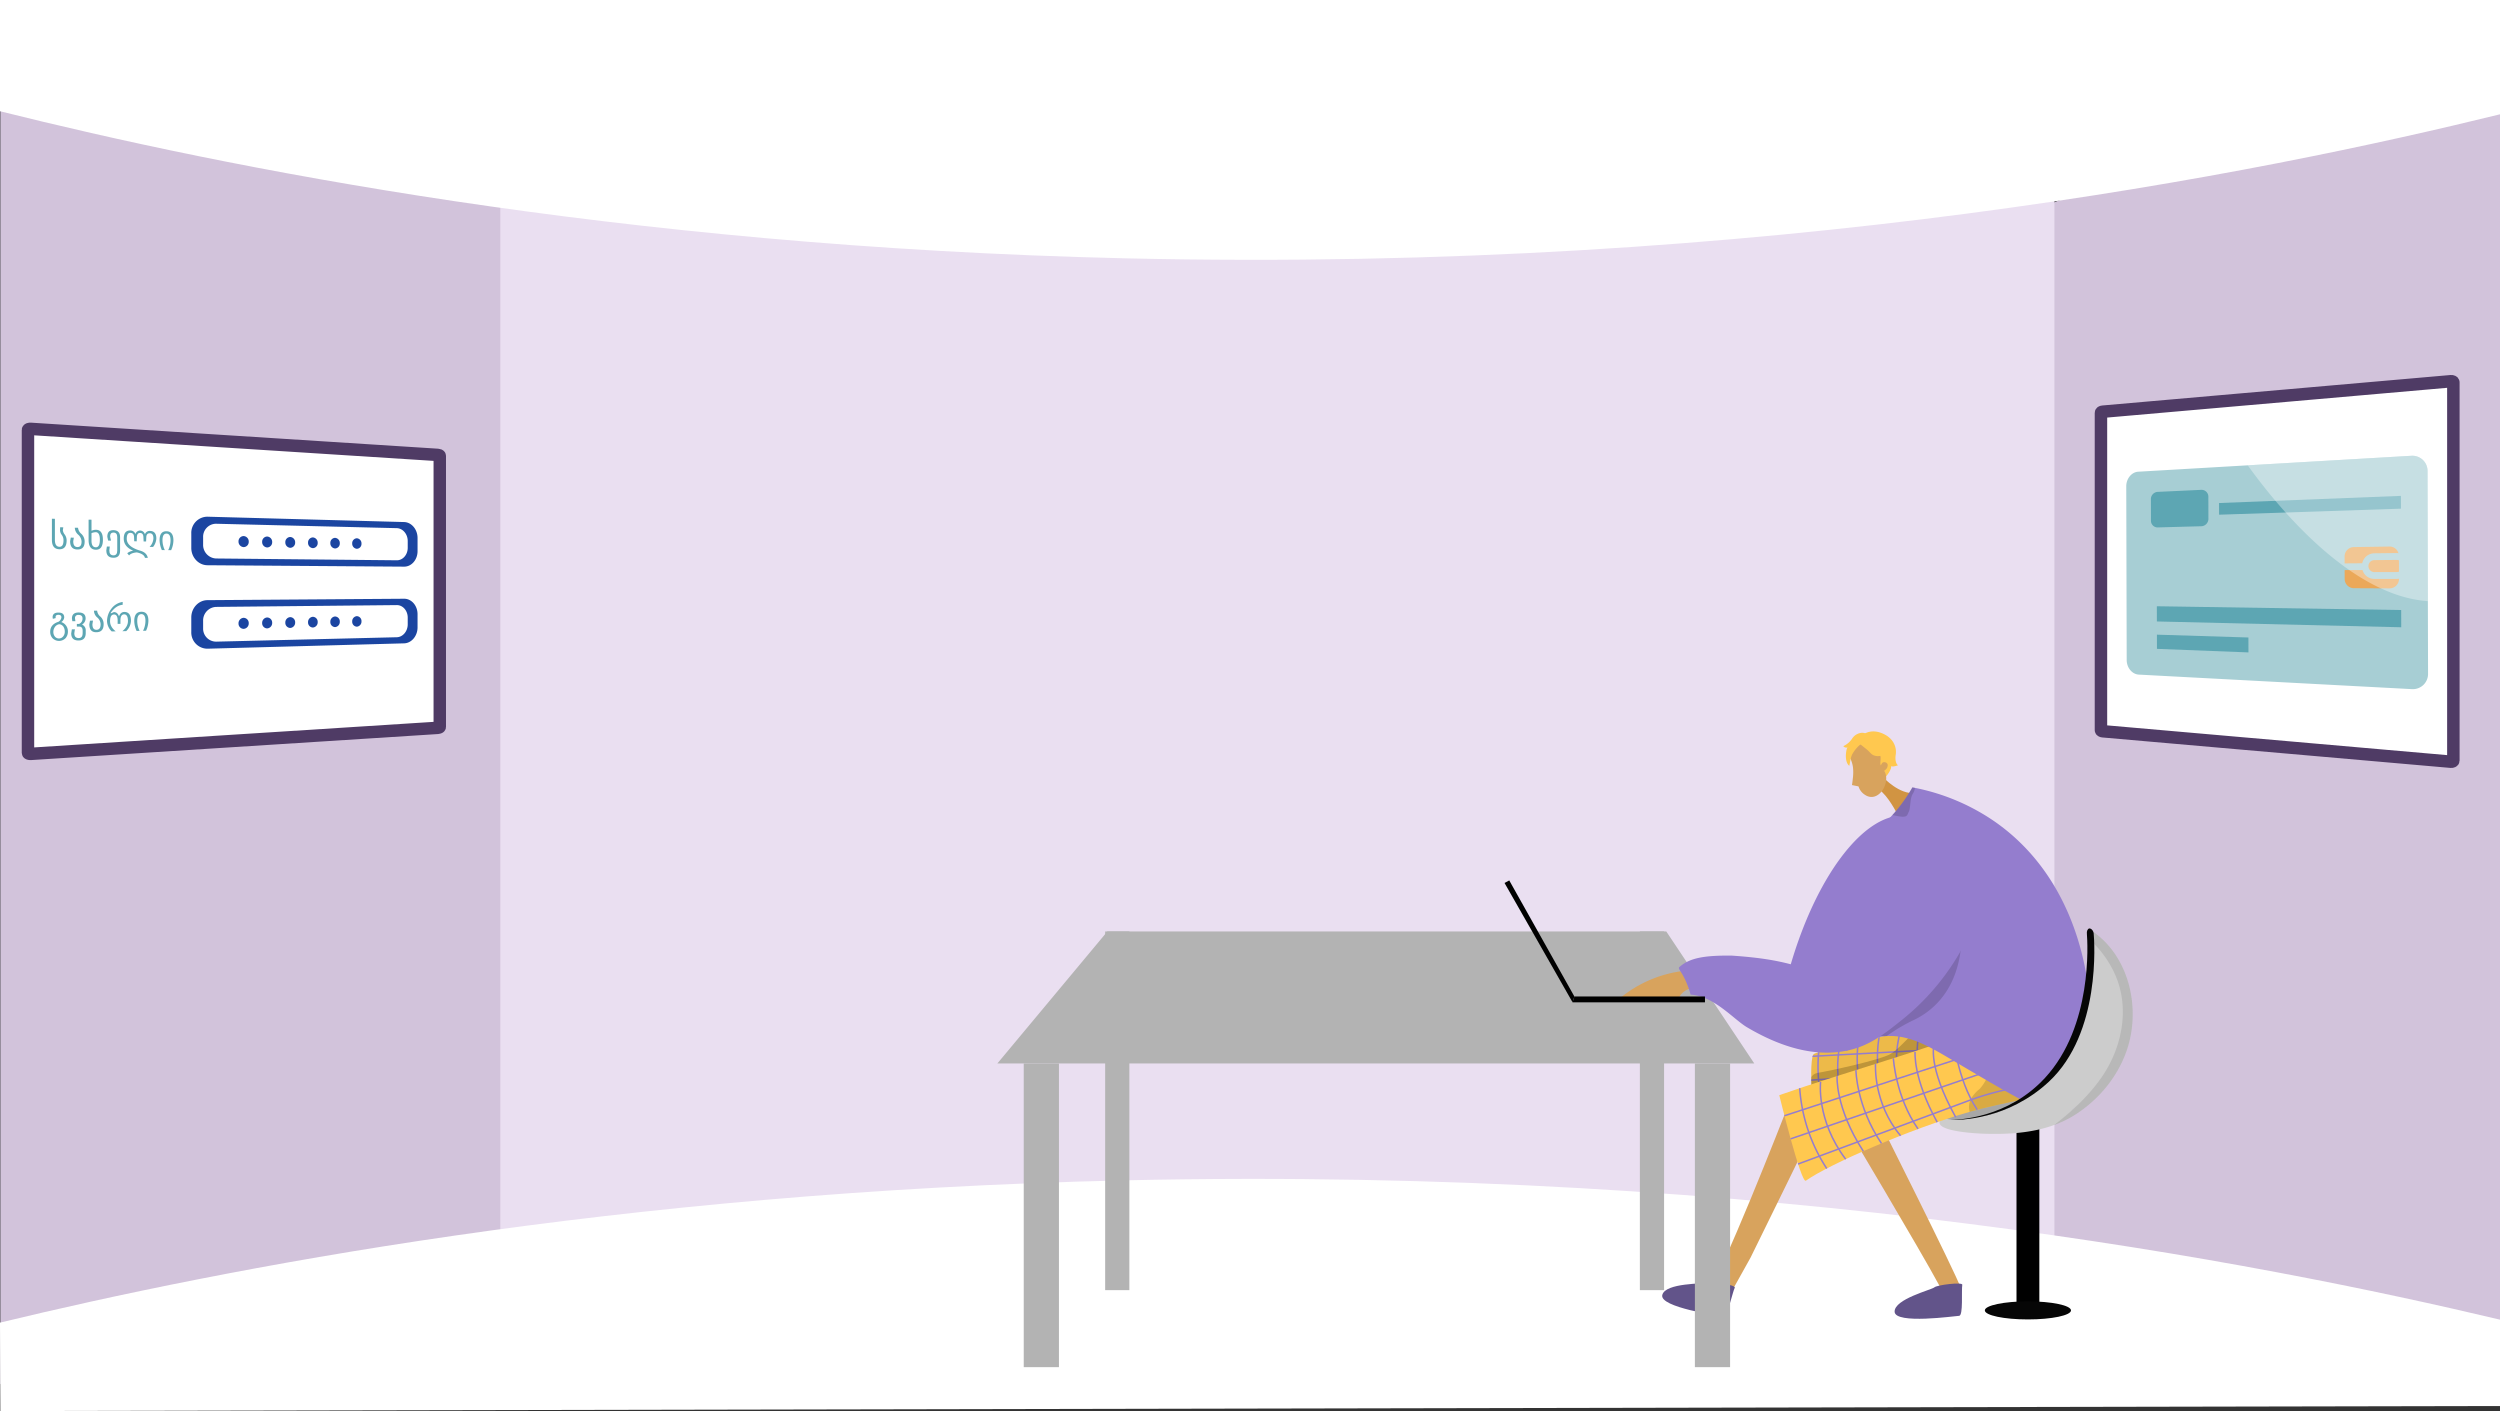 <svg xmlns="http://www.w3.org/2000/svg" xmlns:xlink="http://www.w3.org/1999/xlink" width="1366" height="771" viewBox="0 0 1366 771"><rect x="0" y="0" width="1366" height="771" fill="#333333" stroke="none"/><defs><style>.a,.f,.n{fill:none;}.b{fill:#d2c3db;}.c{fill:#eadff1;}.ab,.d,.w,.x{fill:#fff;}.e{fill:#b3b3b3;}.f{stroke:#000;stroke-width:12.476px;}.f,.n,.w,.x{stroke-miterlimit:10;}.g{fill:#060606;}.h{fill:#ccc;}.i{opacity:0.18;}.j{clip-path:url(#a);}.k{fill:#edba49;}.l{opacity:0.3;}.m{opacity:0.5;}.n{stroke:#947dce;stroke-width:0.837px;}.o{opacity:0.2;}.p{fill:#d8a35d;}.q{fill:#62548a;}.r{fill:#d19442;}.s{fill:#ffc84f;}.t{fill:#947dce;}.u{opacity:0.15;}.v{opacity:0.1;}.w,.x{stroke:#4f3b65;}.w{stroke-width:6.808px;}.x{stroke-width:6.802px;}.y{fill:#a7ced4;}.z{fill:#5da6b3;}.aa{fill:#eba859;}.ab{opacity:0.35;}.ac{fill:#1b45a1;}</style><clipPath id="a"><path class="a" d="M2375.763,593.269s-.7-15.712,1.15-17.9,63.956-15.648,63.956-15.648l17.821,14.351Z"/></clipPath></defs><g transform="translate(-1386 0.686)"><path class="b" d="M2752,8.85V767.314l-242.228-67.586-32.991-6.263,1.636-558.092,30.118-25.56Z"/><path class="b" d="M1702.3,124.785l-16.051,556.371-300.045,74.4V5.5l298.845,93.571Z"/><path class="c" d="M2083.978,88.385H1659.37V705.769h849.165V88.385Z"/><path class="d" d="M1386,60.094c121.657,30.38,335.7,73.888,615,80.372,352.972,8.194,622.429-47.1,751-78.7V-.686H1386Z"/><path class="d" d="M1386,722c121.657-29.39,335.7-71.48,615-77.753,352.972-7.927,622.429,45.568,751,76.133v47.19l-1365.8,2.747Z"/><path class="e" d="M2344.549,580.406H1930.944l60.117-72.14h305.395Z"/><rect class="e" width="19.237" height="165.923" transform="translate(1945.372 580.406)"/><rect class="e" width="13.226" height="195.982" transform="translate(1989.859 508.266)"/><rect class="e" width="13.226" height="195.982" transform="translate(2282.027 508.266)"/><line class="f" y2="100.112" transform="translate(2494.054 614.622)"/><ellipse class="g" cx="23.542" cy="4.938" rx="23.542" ry="4.938" transform="translate(2470.512 710.375)"/><path class="h" d="M2548.534,571.792c-4.655,14.779-14.879,27.5-27.739,36.005a58.764,58.764,0,0,1-12.446,6.226c-12.1,4.417-25.373,5.18-38.355,4.755-1.9-.061-23.62-.874-24.228-5.856-.741-6.054,30.1-14.795,55.876-21.159,11.528-10.1,16.621-20.132,19.075-26.606.885-2.339,2.721-7.625,5.131-29.271,1-8.962,1.654-16.791,2.1-23.084.133-1.924.249-3.7.348-5.33C2549,520.847,2555.689,549.051,2548.534,571.792Z"/><path class="i" d="M2493.811,598.663s-.051.038-.151.109c-1.662,1.18-13.674,11.387-39.073,12.358-26.936,1.03,55.194-38.505,55.194-38.505Z"/><g class="j"><path class="k" d="M2498.891,600.432s-.033,0-.083,0c-1.142.029-14.219.3-31.366.6-33.839.579-81.845,7.8-96.18,13.153-3.094,1.158-1.962-48.887-1.962-48.887,34.769-2.7,96.085-3.726,98.659-6.172,2.745-2.6,19.693-2.294,23.791-2.181.57.014.892.027.892.027l.029.239,3.129,29.328c.008.052.01.074.01.074C2496.8,594.234,2497.839,599.561,2498.891,600.432Z"/><g class="l"><path class="m" d="M2498.891,600.432s-.033,0-.083,0c-1.142.029-14.219.3-31.366.6a9.355,9.355,0,0,1,.047-1.264,9.78,9.78,0,0,1,3.8-6.622,20.2,20.2,0,0,1,4.694-2.809c11-7.179,14.59-23.322,15.769-33.392.57.014.892.027.892.027l.029.239c.849,12.28,2.967,28.109,3.129,29.328.008.052.01.074.01.074C2496.8,594.234,2497.839,599.561,2498.891,600.432Z"/></g><line class="n" x1="125.141" y2="6.789" transform="translate(2369.132 570.074)"/><line class="n" y1="8.61" x2="126.061" transform="translate(2369.119 581.329)"/><line class="n" x1="126.547" y2="11.884" transform="translate(2369.448 592.398)"/><path class="n" d="M2485.1,600.706"/><path class="n" d="M2467.958,559.124"/><path class="n" d="M2469.538,558.738s-4.345,22.879,2.172,42.214"/><path class="n" d="M2458.155,560.6s-6.673,9.916,1.133,41.265"/><path class="n" d="M2447.091,561.665s-4.865,13.583,1.73,40.218"/><path class="n" d="M2434.744,561.929s-4.324,20.739,3,40.77"/><path class="n" d="M2424.522,562.388s-6.9,20.359,3.054,41.456"/><path class="n" d="M2413.3,562.881s-4.891,19.259,3.118,42.333"/><path class="n" d="M2402.521,563.37s-5.6,16.343,3.2,43.377"/><path class="n" d="M2393,564.071s-7.838,19.491,2.286,44.407"/><path class="n" d="M2381.075,564.495a91.469,91.469,0,0,0,2.9,46.22"/><path class="o" d="M2374.752,596.056s-1.912-9.471,4.483-10.522,34.169-7.068,39.723-10.308,17.727-17.492,17.727-17.492l33.886,12.443s-38.652,18.7-40.735,19.28S2374.752,596.056,2374.752,596.056Z"/></g><path class="p" d="M2362.149,605.64s-37.985,97.526-42.654,97.442c-8.4-.1-40.432-2.441-8.917,8.809,15.287,7.835,15.674,3.821,17.223.956,1.266-2.341,11.134-19.994,14.7-26.376.8-1.429,36.731-74.974,36.731-74.974Z"/><path class="q" d="M2333.868,702.905c.7-1.513-13.365-3.733-15.039-2.85s-22.911.058-24.556,6.842,31.009,11.3,33.274,11.842S2332.483,705.877,2333.868,702.905Z"/><path class="p" d="M2393.494,612.423s41.592,69.637,52.346,89.647c-.7,3.461-.828,3.832-1.438,4.009-8.053,2.38-39.351,9.6-5.92,11.048,16.918,2.974,16.1-.975,16.738-4.169.244-1.227.772-4.535,1.986-10.249-2.064-6.761-46.045-94.221-46.045-94.221Z"/><path class="q" d="M2458.182,701.319c.26-1.648-13.876.1-15.242,1.405s-22.008,6.37-21.719,13.345,32.923,2.319,35.248,2.213S2457.67,704.558,2458.182,701.319Z"/><path class="r" d="M2415.224,424.259s8.574,9.3,17.21,8.39-9.993,11.054-9.993,11.054-4.781-9.683-10.008-13.206S2415.224,424.259,2415.224,424.259Z"/><path class="p" d="M2364.028,602.3c4.355-5.236,97.485-37.733,97.485-37.733l37.015,28.548s-121.313,18.729-122.765,21.632S2359.673,607.542,2364.028,602.3Z"/><path class="s" d="M2515.174,595.265s-.032.009-.081.02c-1.095.323-36.365,6.8-52.85,11.533-32.534,9.325-77.032,28.73-89.491,37.617-2.688,1.92-14.557-46.711-14.557-46.711,32.883-11.611,91.84-28.486,93.693-31.515,1.977-3.225,18.427-7.317,22.415-8.269.553-.134.868-.206.868-.206l.09.225,10.618,27.516c.022.048.029.069.029.069C2488.835,592.654,2513.933,594.7,2515.174,595.265Z"/><g class="l"><path class="m" d="M2515.174,595.265s-.032.009-.081.02c-1.095.323-36.365,6.8-52.85,11.533a9.193,9.193,0,0,1-.282-1.233,9.783,9.783,0,0,1,1.953-7.38,20.277,20.277,0,0,1,3.806-3.929c8.761-9.781,8.052-26.3,6.583-36.336.553-.134.868-.206.868-.206l.09.225c4,11.64,10.146,26.38,10.618,27.516.022.048.029.069.029.069C2488.835,592.654,2513.933,594.7,2515.174,595.265Z"/></g><line class="n" x1="119.112" y2="38.971" transform="translate(2361.029 569.971)"/><line class="n" y1="40.968" x2="119.529" transform="translate(2364.404 580.607)"/><path class="n" d="M2501.345,591.331l-10.993,1.8a155.435,155.435,0,0,0-28.937,7.673l-92.978,34.535"/><path class="n" d="M2479.212,601.935"/><path class="n" d="M2451.887,566.211"/><path class="n" d="M2453.314,565.429s1.729,23.223,13.032,40.211"/><path class="n" d="M2442.8,570.177s-3.876,11.306,11.783,39.564"/><path class="n" d="M2432.391,574.07s-1.181,14.379,12.088,38.4"/><path class="n" d="M2420.534,577.523s1.2,21.151,13.461,38.6"/><path class="n" d="M2410.78,580.614s-1.387,21.451,13.687,39.25"/><path class="n" d="M2400.067,584s.265,19.869,13.977,40.081"/><path class="n" d="M2389.783,587.261s-1.171,17.235,14.322,41.07"/><path class="n" d="M2380.773,590.4s-2.521,20.856,13.71,42.3"/><path class="n" d="M2369.361,593.9a91.476,91.476,0,0,0,14.768,43.893"/><path class="p" d="M2307.123,529.678a67.29,67.29,0,0,0-35.682,14.809l31.508.994a9.652,9.652,0,0,1,2.484-3.777,10.064,10.064,0,0,1,6.56-2.584Z"/><path class="s" d="M2405.232,413.323s13.773,17.637,15.236-.669C2421.625,398.174,2395.837,400.763,2405.232,413.323Z"/><path class="s" d="M2409.47,410.6s-6.2-.05-10.119,2.248c-1.186.7-2.8.471-3.166,1.961,0,0,4.475-15.7,14.688-11.9s12.771,4.984,3.838,23.547C2414.711,426.458,2419.108,412.344,2409.47,410.6Z"/><path class="s" d="M2403.051,401.439s4.719-4.949,12.652-.848c5.394,2.789,6.679,7.583,6.126,11.08s.49,5.422,1.28,5.757c0,0-3.378,1.364-3.832.239,0,0,.79,1.914-3.305,6.592a5.248,5.248,0,0,0-1.94-6.355C2410.416,415.436,2403.051,401.439,2403.051,401.439Z"/><path class="p" d="M2396.786,413.224a17.093,17.093,0,0,1,1.691,5.4,26.463,26.463,0,0,1-.131,6.335c-.133,1.381-.3,2.524-.431,3.322l3.583.721a8.141,8.141,0,0,0,3.3,4.458c7.512,5.294,14.667-6.736,10.714-13.045.046.074.962-.73,1.016-.789a3.39,3.39,0,0,0,.913-2.021,1.706,1.706,0,0,0-.233-1.037,2.015,2.015,0,0,0-1.539-.795c-1.276-.126-1.459.835-1.992,1.744-.64-.848.311-4.329-.329-5.177a6.3,6.3,0,0,1-3.413-.26c-1.826-.71-2.135-1.972-4.663-3.864-1.638-1.226-3.118-2.8-4.073-2.388-1.157.495-2.167,1.17-3.74,3.347C2396.66,410.289,2397.412,412.862,2396.786,413.224Z"/><path class="s" d="M2406.9,401.382s-1.911-3.039-6.254-.91a6.9,6.9,0,0,0-2.751,2.6,11.693,11.693,0,0,1-4.691,3.93s.569,1.073,2.462.756c-.784.131-1.03,3.308-1.064,3.827-.129,1.942.188,4.9,1.851,6.188.543-2.254.61-4.349,1.716-6.5a18.571,18.571,0,0,1,4.553-5.361C2403.02,405.659,2406.984,401.507,2406.9,401.382Z"/><path class="t" d="M2514.678,607.635c-7.531,3.01-24.8-7.181-59.359-27.562-14-8.253-25.073-15.338-38.417-14.655-1.14.057-2.279.171-3.457.342a38.041,38.041,0,0,0-5.4,1.216,43.826,43.826,0,0,0-13.172,6.734c-.029-.39-.048-.789-.076-1.2-.428-6.753-.827-15.348-.979-25.311-.019-1.453-.038-2.972-.047-4.549-.39-28.606-.181-74.735,16.43-88.744a90.084,90.084,0,0,0,9.754-9.2c.978-1.082,2-2.251,3.02-3.514a86.744,86.744,0,0,0,7.95-11.663c.456.086.931.181,1.405.276a116.716,116.716,0,0,1,42.6,17.741c43.033,29.29,50.175,77.983,51.942,90.121C2529.912,558.409,2531.479,600.92,2514.678,607.635Z"/><path class="u" d="M2431.666,556.671a92.94,92.94,0,0,0-14.759,8.747c-1.14.057-2.289.171-3.467.342a37.914,37.914,0,0,0-5.385,1.216c-.285-5.622-.532-12.176-.636-19.451-.019-1.453-.038-2.972-.057-4.549,14.882-25.073,45.948-73.548,49.538-47.924C2461.64,528.9,2449.16,548.323,2431.666,556.671Z"/><path class="t" d="M2303.389,527.941c-.184,1.359,1.274,1.995,3.711,7.421a49.931,49.931,0,0,1,2.65,7.421c12.875.769,23.541,13.548,30.875,17.87,12.859,7.578,33.368,17.116,54.6,12.722,12.153-2.515,20.145-8.907,30.215-16.963a130.958,130.958,0,0,0,32.866-39.226c.791-2.64,10.742-37.771-11.132-60.43-2.869-2.972-10.241-10.609-19.614-11.662-21.335-2.4-47.977,29.881-63.08,81.1-7.857-2.044-16.819-3.7-32.48-4.748C2317.035,521.341,2308.957,522.726,2303.389,527.941Z"/><path d="M2208.074,481.771l2.584-1.391,35.582,63.412-.994,3.181Z"/><path d="M2317.6,546.972v-3.181h-71.363l-.994,3.181Z"/><path class="u" d="M2432.335,429.8a8.118,8.118,0,0,1-1.168,3.267c-1.595,2.156-1.2,7.987-2.194,9.773s-.389,3.58-6.5,2.317c-.921-.19-1.757-.342-2.517-.456.978-1.082,2-2.251,3.02-3.514a86.744,86.744,0,0,0,7.95-11.663C2431.386,429.615,2431.861,429.71,2432.335,429.8Z"/><path class="h" d="M2489.621,601.751s20.949-17.532,24.026-23.271,10.484-22.172,10.484-22.172l5.323-16.2,6.058,36.386-7.833,19.895-6.191,6.464-6.972,6.264-9.6-.421Z"/><path class="g" d="M2451.312,611.288c5.25-.154,31.827-1.09,52.066-23,26.174-28.34,23.253-74,22.906-78.651-.239-1.546.456-2.81,1.211-2.991.837-.2,2.248.808,2.5,2.69.368,4.285,4.091,54.364-24.448,80.986C2483.114,611.246,2456.263,611.43,2451.312,611.288Z"/><path class="v" d="M2548.534,571.792c-4.655,14.779-14.879,27.5-27.739,36.005a58.764,58.764,0,0,1-12.446,6.226c9.742-7.36,18.766-15.874,25.555-25.473,11.451-16.183,16.046-37.968,7.857-56.578a57.3,57.3,0,0,0-13.817-19.17c.133-1.924.249-3.7.348-5.33C2549,520.847,2555.689,549.051,2548.534,571.792Z"/><rect class="e" width="19.237" height="165.923" transform="translate(2312.086 580.406)"/><path class="w" d="M2533.963,224.872V398.26c0,.3.392.55.925.6L2611.9,405.6l24.451,2.132,88.893,7.784c.666.059,1.269-.225,1.269-.6V208.212c0-.372-.6-.656-1.269-.6l-88.893,7.784-24.451,2.132-77.012,6.744C2534.355,224.321,2533.963,224.575,2533.963,224.872Z"/><path class="x" d="M1626.292,248.389v148.1c0,.254-.458.47-1.08.51l-89.994,5.761-28.572,1.82-103.877,6.649c-.778.05-1.482-.192-1.482-.51V234.158c0-.317.7-.559,1.482-.51l103.877,6.65,28.572,1.82,89.994,5.761C1625.834,247.919,1626.292,248.135,1626.292,248.389Z"/><path class="y" d="M2547.788,265.054l.239,94.887c.011,4.211,2.96,7.779,6.6,7.973l149.261,7.943a8.3,8.3,0,0,0,8.8-8.423l-.279-110.7a8.3,8.3,0,0,0-8.846-8.379l-149.219,8.7C2550.709,257.26,2547.777,260.843,2547.788,265.054Z"/><path class="z" d="M2598.505,280.547l99.364-3.3-.018-6.986-99.362,3.906Z"/><path class="aa" d="M2695.615,311.876a3.178,3.178,0,0,0,1.186-.229l-.015-6.174a3.162,3.162,0,0,0-1.188-.215l-12.35.105a3.276,3.276,0,0,0,.016,6.547Z"/><path class="aa" d="M2667.093,303.449l.009,3.7,9.627-.069a6.8,6.8,0,0,1,6.509-5.439l12.351-.147a3.909,3.909,0,0,1,.927.1,5,5,0,0,0-4.887-3.653l-19.632.3A5.1,5.1,0,0,0,2667.093,303.449Z"/><path class="aa" d="M2676.881,310.781l-9.77.037.012,4.729a5.074,5.074,0,0,0,4.93,5.158l19.634.1a5.163,5.163,0,0,0,5.124-5.244v-.038a6.275,6.275,0,0,1-1.187.112l-12.351-.007A6.711,6.711,0,0,1,2676.881,310.781Z"/><path class="z" d="M2564.52,338.881l133.512,3.176-.024-9.419-133.51-2.071Z"/><path class="z" d="M2564.558,353.856l50,1.935-.021-8.149-49.995-1.548Z"/><path class="ab" d="M2614.15,253.563c16.274,22.615,56.051,71.35,98.438,74.212l-.179-71.044a8.3,8.3,0,0,0-8.846-8.379Z"/><path class="z" d="M2564.782,287.506l24.211-.662a4.056,4.056,0,0,0,3.682-4.237l-.03-11.688a3.732,3.732,0,0,0-3.7-3.963l-24.21,1.13a3.986,3.986,0,0,0-3.485,4.173l.029,11.333A3.666,3.666,0,0,0,2564.782,287.506Z"/><path class="ac" d="M1606.809,308.933l-107.483-.774c-4.828-.034-8.805-4.282-8.805-9.439v-7.948a8.845,8.845,0,0,1,8.805-9.136l107.483,2.924c4.049.11,7.342,4.028,7.342,8.707v7.212C1614.151,305.158,1610.858,308.962,1606.809,308.933Z"/><path class="d" d="M1602.816,305.457l-98.793-.989a7.409,7.409,0,0,1-7.038-7.591v-4.039a7.107,7.107,0,0,1,7.038-7.349l98.793,2.409c3.287.081,5.963,3.245,5.963,7.033v3.7C1608.779,302.418,1606.1,305.49,1602.816,305.457Z"/><path class="ac" d="M1606.809,350.839l-107.482,2.925a8.847,8.847,0,0,1-8.806-9.137v-7.948c0-5.157,3.977-9.4,8.805-9.439l107.483-.774c4.049-.029,7.342,3.775,7.342,8.454v7.212C1614.151,346.811,1610.858,350.729,1606.809,350.839Z"/><path class="d" d="M1602.816,347.5l-98.793,2.409a7.107,7.107,0,0,1-7.038-7.349v-4.038a7.409,7.409,0,0,1,7.039-7.592l98.792-.99c3.287-.032,5.963,3.04,5.963,6.828v3.7C1608.779,344.256,1606.1,347.421,1602.816,347.5Z"/><path class="ac" d="M1521.914,295.286a2.856,2.856,0,0,1-2.789,2.973,2.974,2.974,0,0,1-2.8-3.069,2.853,2.853,0,0,1,2.8-2.972A2.976,2.976,0,0,1,1521.914,295.286Zm10.071-2.817a2.813,2.813,0,0,0-2.746,2.943,2.933,2.933,0,0,0,2.746,3.038,2.814,2.814,0,0,0,2.733-2.943A2.934,2.934,0,0,0,1531.985,292.469Zm12.608.246a2.775,2.775,0,0,0-2.692,2.915,2.893,2.893,0,0,0,2.692,3.008,2.777,2.777,0,0,0,2.681-2.915A2.9,2.9,0,0,0,1544.593,292.715Zm12.365.241a2.738,2.738,0,0,0-2.64,2.888,2.854,2.854,0,0,0,2.64,2.978,2.74,2.74,0,0,0,2.63-2.888A2.856,2.856,0,0,0,1556.958,292.956Zm12.129.237a2.7,2.7,0,0,0-2.59,2.86,2.816,2.816,0,0,0,2.59,2.95,2.7,2.7,0,0,0,2.579-2.861A2.817,2.817,0,0,0,1569.087,293.193Zm11.9.232a2.666,2.666,0,0,0-2.541,2.834,2.778,2.778,0,0,0,2.541,2.921,2.668,2.668,0,0,0,2.53-2.834A2.781,2.781,0,0,0,1580.986,293.425Z"/><path class="ac" d="M1521.914,339.859a2.975,2.975,0,0,1-2.789,3.067,2.854,2.854,0,0,1-2.8-2.972,2.973,2.973,0,0,1,2.8-3.068A2.856,2.856,0,0,1,1521.914,339.859Zm10.071-3.162a2.932,2.932,0,0,0-2.746,3.037,2.815,2.815,0,0,0,2.746,2.944,2.934,2.934,0,0,0,2.733-3.037A2.816,2.816,0,0,0,1531.985,336.7Zm12.608-.185a2.891,2.891,0,0,0-2.692,3.007,2.775,2.775,0,0,0,2.692,2.915,2.894,2.894,0,0,0,2.681-3.007A2.777,2.777,0,0,0,1544.593,336.512Zm12.365-.182a2.852,2.852,0,0,0-2.64,2.978,2.737,2.737,0,0,0,2.64,2.887,2.855,2.855,0,0,0,2.63-2.977A2.74,2.74,0,0,0,1556.958,336.33Zm12.129-.178a2.815,2.815,0,0,0-2.59,2.949,2.7,2.7,0,0,0,2.59,2.86,2.817,2.817,0,0,0,2.579-2.948A2.7,2.7,0,0,0,1569.087,336.152Zm11.9-.175a2.777,2.777,0,0,0-2.541,2.92,2.666,2.666,0,0,0,2.541,2.834,2.78,2.78,0,0,0,2.53-2.92A2.668,2.668,0,0,0,1580.986,335.977Z"/><path class="z" d="M1422.411,294.559q0,4.919-3.917,4.868-4.13-.054-4.132-5.145V282.747l1.636.041v11.521q0,3.736,2.5,3.772,2.2.031,2.2-3.55a4.866,4.866,0,0,0-.946-2.946,4.387,4.387,0,0,1-.958-2.546l.058-1.633,1.741.037-.258,1.569a4.706,4.706,0,0,0,1.04,2.392A5.443,5.443,0,0,1,1422.411,294.559Z"/><path class="z" d="M1432.25,295.264q0,4.342-3.966,4.29t-3.97-4.514l.361-1.975,1.67.029-.323,1.974q0,3.117,2.291,3.15,2.255.032,2.254-2.981a5.249,5.249,0,0,0-1.848-3.786,5.228,5.228,0,0,1-1.844-3.8l1.768.038a4.953,4.953,0,0,0,1.811,3.328A5.718,5.718,0,0,1,1432.25,295.264Z"/><path class="z" d="M1442.23,294.233q0,5.5-3.844,5.452-3.975-.051-3.978-5.365V283.244l1.59.04v6.048a5.733,5.733,0,0,1,2.462-.547Q1442.234,288.865,1442.23,294.233Zm-1.668-.028q0-4.05-2.222-4.1a6.827,6.827,0,0,0-2.342.514v4.14q0,3.561,2.369,3.594Q1440.563,298.389,1440.562,294.2Z"/><path class="z" d="M1451.612,300.167q0,3.943-3.628,3.908-3.9-.039-3.9-4.023l.305-2.12,1.585.023-.23,2.137q0,2.64,2.244,2.665,2.074.023,2.073-2.591v-7.4q0-2.426-2.063-2.466-1.839-.037-1.839,2.263l.506,2.139-1.584-.027-.452-2.084q0-3.68,3.369-3.61,3.621.076,3.618,3.841Z"/><path class="z" d="M1471.419,293.526a8.116,8.116,0,0,1-1.777,4.638l-1.916-.028a7.116,7.116,0,0,0,2.1-4.638q0-2.77-1.951-2.809-1.929-.039-1.947,2.4l-.1,2.088-1.352-.022-.108-2.1q0-2.492-1.813-2.528-1.773-.036-1.774,2.463l-.09,2.1-1.353-.022-.09-2.1q0-2.455-2.009-2.5-1.986-.039-1.987,3.229c0,2.809,2.346,4.945,7.015,6.4q3.9,1,4.491,4.05l-1.566-.015q-.438-2.152-4.437-2.983-3.035.244-4.232,1.652l-.99-1.209a6.463,6.463,0,0,1,3.262-1.363q-5.173-2.209-5.18-6.61,0-4.529,3.624-4.453A2.909,2.909,0,0,1,1460,291.13a2.7,2.7,0,0,1,2.558-1.935,2.8,2.8,0,0,1,2.629,2.072,2.731,2.731,0,0,1,2.681-1.868Q1471.423,289.473,1471.419,293.526Z"/><path class="z" d="M1480.76,294.63a13.221,13.221,0,0,1-1.253,5.3l-1.607-.022a12.006,12.006,0,0,0,1.283-5.31q0-3.68-2.2-3.723t-2.2,3.675a12.327,12.327,0,0,0,1.279,5.343l-1.623-.021a13.753,13.753,0,0,1-1.247-5.4q0-4.963,3.795-4.884Q1480.763,289.669,1480.76,294.63Z"/><path class="z" d="M1423.107,344.379a5.482,5.482,0,0,1-1.223,3.567,5,5,0,0,1-7.116.149,5.054,5.054,0,0,1-1.34-3.532q0-4.072,4.483-5.5a3.191,3.191,0,0,0,1.647-2.417q0-1.413-1.714-1.391-1.5.018-1.479,1.308l.058.471-1.539.407-.144-.837q0-2.544,3.123-2.581,3.244-.037,3.224,2.688a3.418,3.418,0,0,1-1.615,2.492A5.33,5.33,0,0,1,1423.107,344.379Zm-1.715.032a5,5,0,0,0-.692-2.6,3.046,3.046,0,0,0-2.291-1.422,3.521,3.521,0,0,0-2.438,1.547,4.653,4.653,0,0,0-.817,2.573,3.917,3.917,0,0,0,.88,2.68,2.794,2.794,0,0,0,2.27.972,2.889,2.889,0,0,0,2.176-1.07A3.921,3.921,0,0,0,1421.392,344.411Z"/><path class="z" d="M1432.843,345.174q0,4.016-3.774,4.1-4.152.095-4.156-3.887l.352-2.2,1.649-.031-.3,2.2q0,2.639,2.458,2.586,2.084-.027,2.082-2.714v-1.277q0-2.058-1.6-2.278l-1.567.027v-1.452l1.218-.02a3.077,3.077,0,0,0,1.885-2.974q0-1.974-2.215-1.945a1.666,1.666,0,0,0-1.891,1.849l.208,1.574-1.667.025-.218-1.48q0-3.252,3.568-3.295,3.909-.045,3.906,3.286a3.841,3.841,0,0,1-1.984,3.3,3.416,3.416,0,0,1,2.05,3.374Z"/><path class="z" d="M1442.629,340.378q0,4.31-3.907,4.386t-3.911-4.353l.356-1.972,1.645-.025-.318,1.97q0,3.094,2.256,3.053,2.221-.042,2.221-3.032a5.042,5.042,0,0,0-1.821-3.7,5.022,5.022,0,0,1-1.816-3.708l1.742-.019a4.74,4.74,0,0,0,1.784,3.245A5.511,5.511,0,0,1,1442.629,340.378Z"/><path class="z" d="M1457.553,338.628a8.235,8.235,0,0,1-2.595,5.528l-2.085.041q3.049-2.532,3.048-5.544-.02-3.678-2.092-3.652-2.022.025-2.024,3.349v1.831l-1.527.025v-1.833q.009-3.327-2.007-3.3-2.132.025-2.133,3.731,0,3.036,3.087,5.474l-2.185.042a8.211,8.211,0,0,1-2.561-5.49,11.233,11.233,0,0,1,2.34-6.877,9.372,9.372,0,0,1,6.209-3.741v1.567q-3.6.247-6.5,4.335v.387l1.673-.745q1.989-.024,2.821,2.343.877-2.387,2.883-2.41Q1457.556,333.646,1457.553,338.628Z"/><path class="z" d="M1467.085,338.548a13.529,13.529,0,0,1-1.279,5.4l-1.639.032a12.3,12.3,0,0,0,1.308-5.407q0-3.717-2.242-3.689t-2.248,3.786a12.1,12.1,0,0,0,1.305,5.356l-1.657.032a13.5,13.5,0,0,1-1.272-5.419q0-5.013,3.872-5.059Q1467.088,333.534,1467.085,338.548Z"/></g></svg>